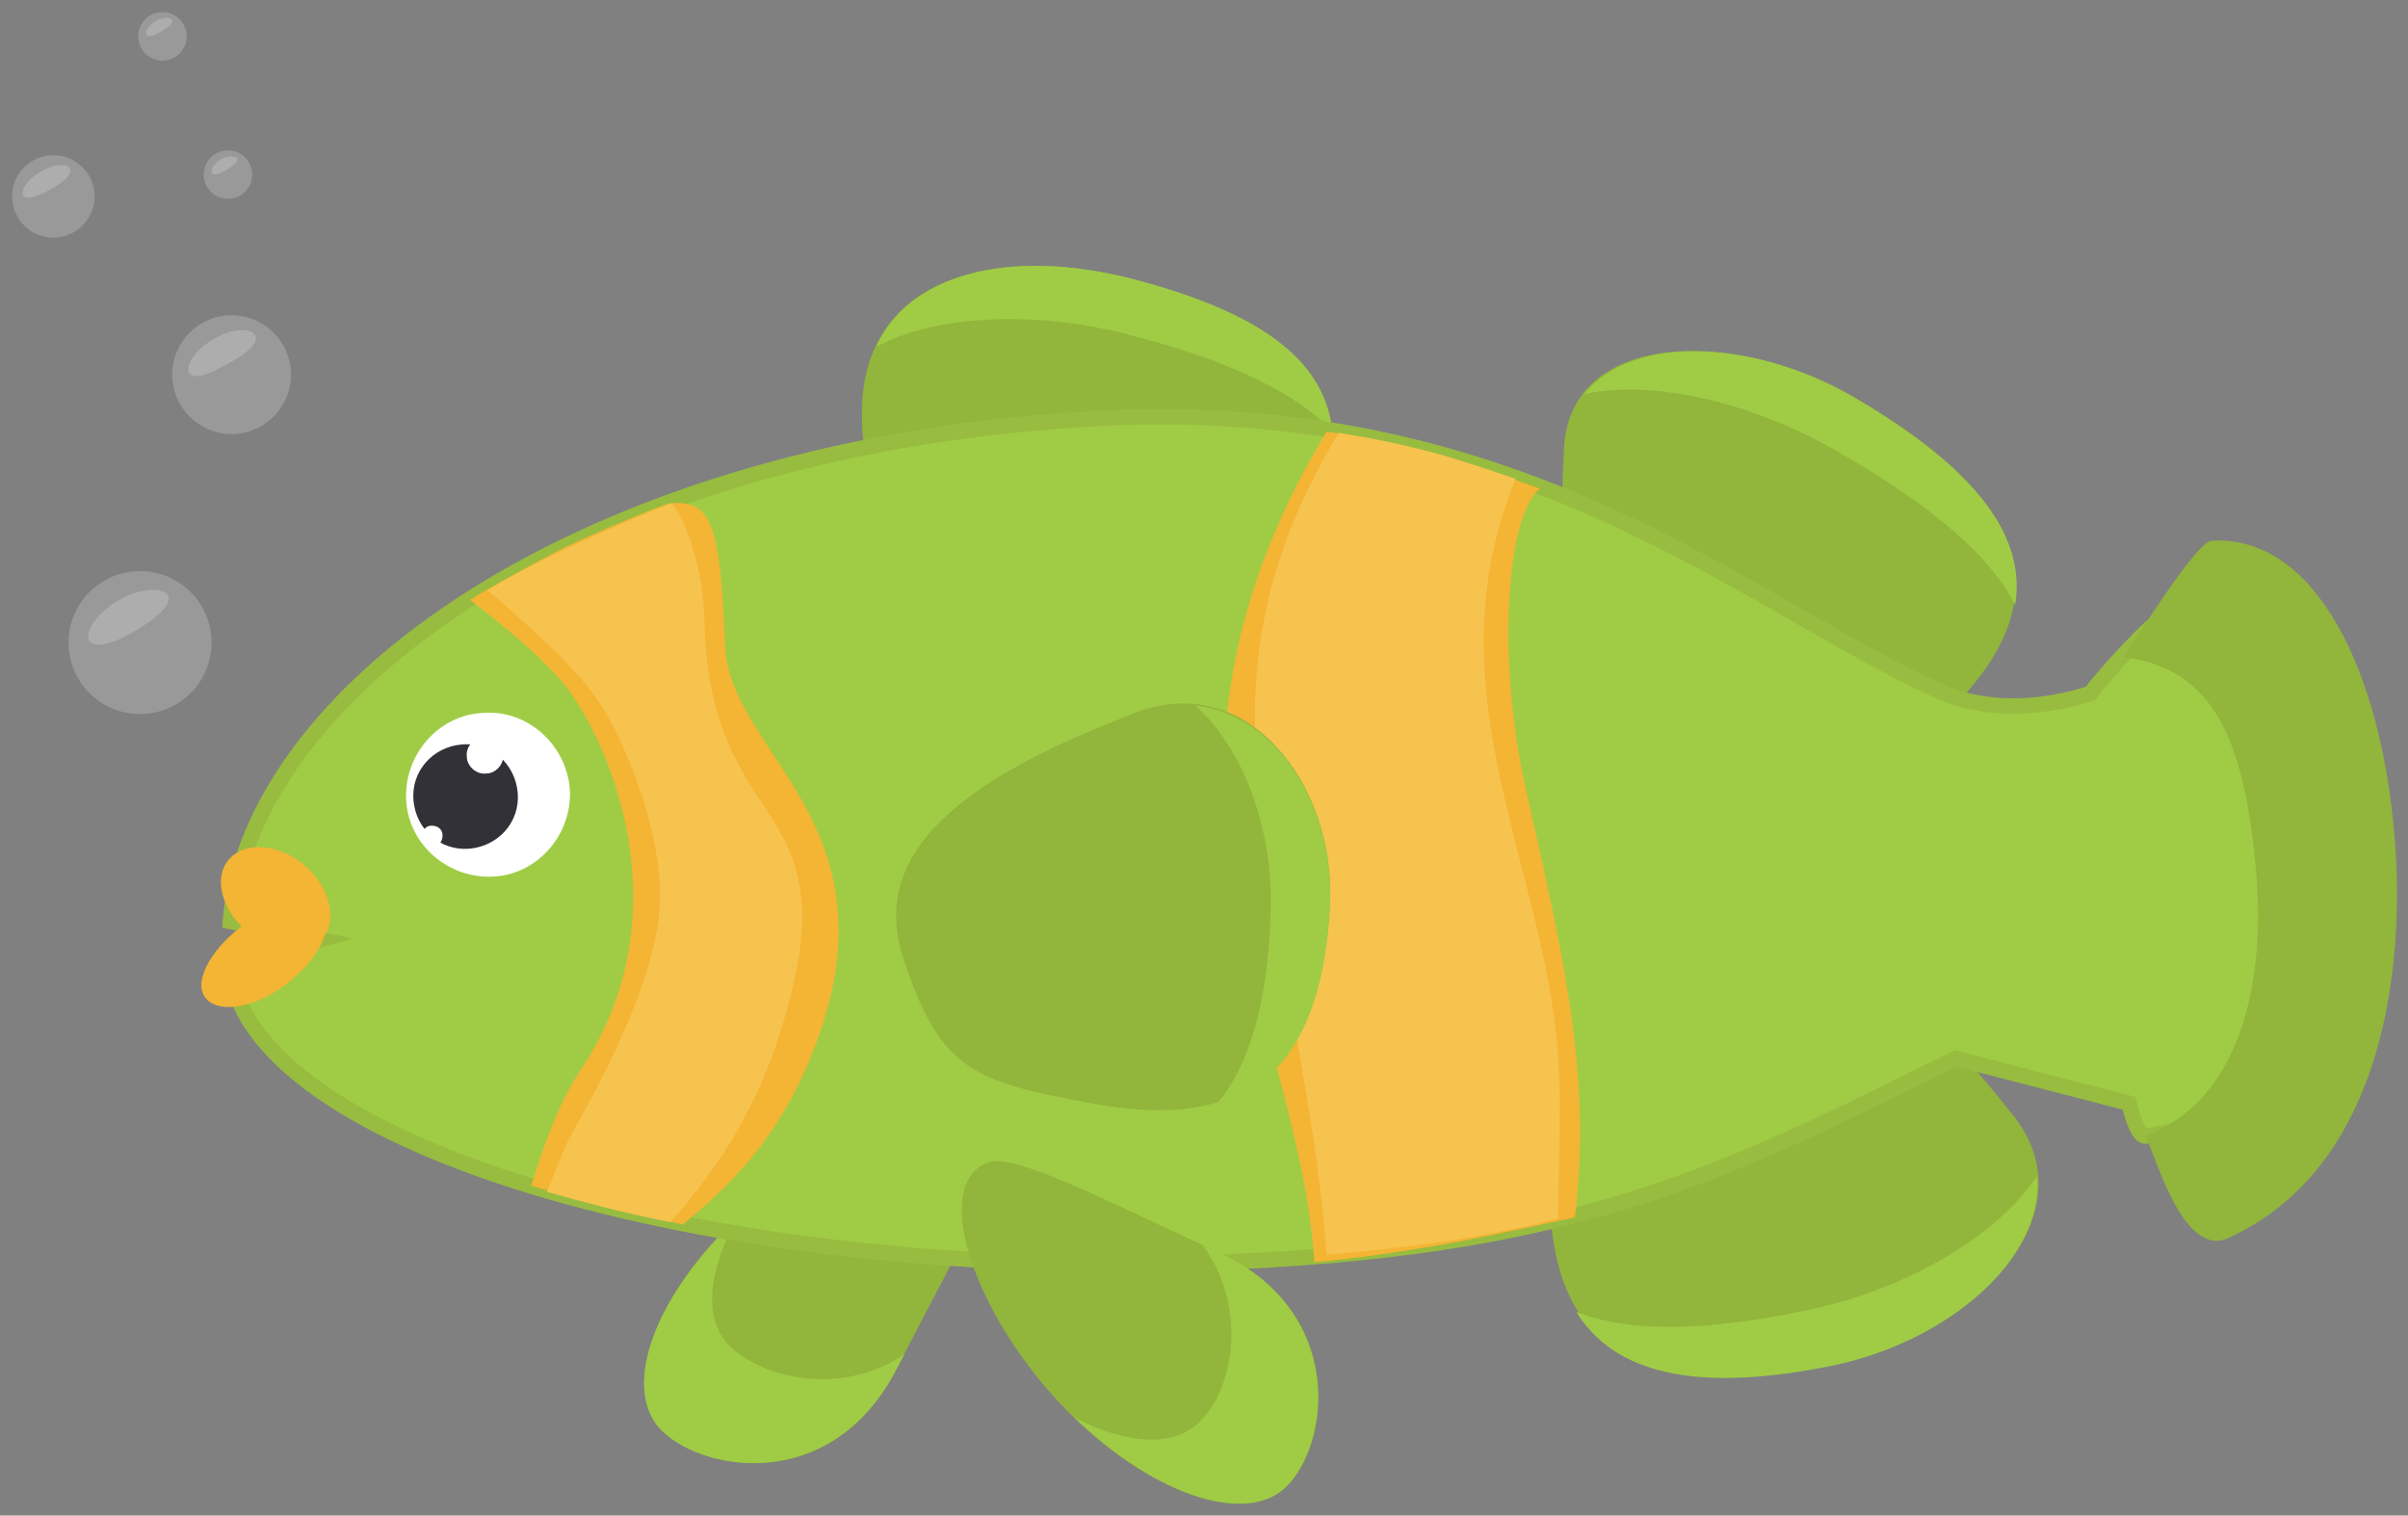 <?xml version="1.0" encoding="utf-8"?>
<!-- Generator: Adobe Illustrator 23.0.0, SVG Export Plug-In . SVG Version: 6.00 Build 0)  -->
<svg version="1.1" id="레이어_1" xmlns="http://www.w3.org/2000/svg" xmlns:xlink="http://www.w3.org/1999/xlink" x="0px"
	 y="0px" width="198.6px" height="125px" viewBox="0 0 198.6 125" style="enable-background:new 0 0 198.6 125;"
	 xml:space="preserve">
<rect x="0" y="0" width="198.6" height="125" fill="#808080" stroke="none"/>
<g>
	<g>
		<g>
			<path style="fill:#92B53C;" d="M93.2,23c16.7,4.4,19.4,11.8,14.2,21.7c-4.3,8.1-6,10.3-17.2,10.6c-12.4,0.4-19.5-11.8-19.1-21.9
				C71.5,22.9,82.2,20.1,93.2,23z"/>
			<path style="fill:#A0CC45;" d="M72.3,28.6c4.8-2.6,12.8-3,20.4-1.1c8.7,2.2,14.2,4.9,17.2,8.1c-0.6-5.4-5-9.6-16.5-12.6
				C82.9,20.3,74.7,22.9,72.3,28.6z"/>
		</g>
		<g>
			<path style="fill:#92B53C;" d="M151.4,112.5c-17.5,3.6-23.6-2.3-23.6-14.5c0-10,0.5-13,10.7-18.7c11.3-6.3,20.9,4.3,27.7,12.9
				C172.3,100.2,163,110.1,151.4,112.5z"/>
			<path style="fill:#A0CC45;" d="M168,97c-3.2,4.8-10.3,9.1-18.2,10.9c-9.1,2-15.5,2-19.8,0.3c3.1,5,9.7,6.8,21.3,4.4
				C160.7,110.6,168.6,103.8,168,97z"/>
		</g>
		<g>
			<path style="fill:#92B53C;" d="M153,32.8c15.4,9,16.2,17.1,8.3,25.3c-6.4,6.7-8.7,8.5-20,5.7c-12.5-3.1-12.9-16.6-12.3-26.9
				C129.5,27.4,142.9,26.9,153,32.8z"/>
			<path style="fill:#A0CC45;" d="M130.7,32.5c5.5-1.2,13.6,0.6,20.6,4.6c8.1,4.6,12.9,8.8,14.9,12.8c0.9-5.5-2.9-11-13.1-17
				C144.9,28,134.6,27.5,130.7,32.5z"/>
		</g>
		<g>
			<path style="fill:#92B53C;" d="M74,112.8c-5.4,10.7-16.5,8.6-19.7,4.8s0.4-12.1,8.1-18.6c7.7-6.5,18-9.5,19.7-4.8
				C83,96.4,78.6,103.8,74,112.8z"/>
			<path style="fill:#A0CC45;" d="M74,112.8c0.2-0.4,0.4-0.7,0.6-1.1c-5.5,3.7-12.3,1.8-14.7-1c-1.9-2.3-1.4-6.1,0.9-10.2
				c-6.6,6.2-9.5,13.6-6.5,17.2C57.5,121.4,68.6,123.4,74,112.8z"/>
		</g>
		<path style="fill:#A0CC45;stroke:#98BC40;stroke-width:1.276;stroke-miterlimit:10;" d="M194,71.2c-1.1-13.8-11.1-25.1-17.1-19
			c-2,2-3.5,3.7-4.5,5c-2.5,0.8-7.8,2-12.7-0.3c-16-7.3-34.9-24.7-70.6-22.3c-42,2.7-68.6,22.8-70.1,41.4l7.4,1.5L19,79.5
			c0.8,14.9,40.6,27,85.9,24.4c27.3-1.6,39.3-8.2,56.4-16.6l14.3,3.7c0.4,1.7,0.9,2.8,1.4,2.7C187.3,92.2,194.9,82.1,194,71.2z"/>
		<g>
			<path style="fill:#F4B434;" d="M66.9,87.1c7.7-18.9-6.7-24.8-7.1-33.8c-0.4-10.4-1.2-12-4.5-11.8c-0.4,0-6.6,2.6-8.6,3.6
				c-2.1,1-8,4.3-7.9,4.4c0.1,0.1,5,3.7,7.6,6.8c3.6,4.3,10.3,18.9,1.4,32.1c-2.4,3.6-3.8,9-4,9.4c1.6,0.5,5.6,1.5,7.3,2
				c1.7,0.4,5.2,1.2,5.2,1.2C60.2,97.8,64.1,94,66.9,87.1z"/>
			<path style="fill:#F7C34F;" d="M64.3,85.3c6.4-20-5.8-15.7-6.2-34.1c-0.1-5.4-2.2-9.3-2.7-9.7c-4.6,1.8-11.5,4.9-15.2,7.2
				c0.2,0.1,0.3,0.3,0.5,0.4c3.1,2.7,6.9,6,8.9,9.1c2,3.1,5.6,11.6,4.7,17.7c-0.7,5.3-3.7,11.5-7.3,17.9c-0.5,0.9-1.5,3.6-1.9,4.5
				c3.2,0.9,6.6,1.8,10.2,2.5C59.8,95.7,62.5,90.9,64.3,85.3z"/>
			<path style="fill:#F4B434;" d="M127,40.3c-2.5-0.9-5.4-1.9-8.4-2.7c-3-0.8-6.2-1.6-9.2-2c-7.1,11.8-9.5,23.2-8.1,34.7
				c1.4,11.4,6.4,22.8,7.1,33.8c3.5-0.3,7.5-0.9,11.4-1.6c3.8-0.7,10.1-2.1,10.1-2.1c1.3-11.2-0.6-20.1-3.9-34.6
				C123.3,54.3,124.3,42.4,127,40.3z"/>
			<path style="fill:#F7C34F;" d="M125,39.5c0,0-4.6-1.6-6.9-2.2c-2.3-0.6-4.6-1.1-7.7-1.6c-7.1,11.8-7.7,21.3-6.3,32.6
				c1.4,11.3,4.6,24.2,5.3,35.2c3.5-0.3,6.7-0.7,9.8-1.1c3-0.5,6.7-1.2,9.3-1.9c0.1-10.1,0.8-13.9-2.1-25.4
				C123.6,63.7,119.7,52.4,125,39.5z"/>
		</g>
		<g>
			<path style="fill:#FFFFFF;" d="M47,65.1c0.2,3.7-2.6,7-6.3,7.2c-3.7,0.2-7-2.6-7.2-6.3c-0.2-3.7,2.6-7,6.3-7.2
				C43.5,58.5,46.7,61.4,47,65.1z"/>
			<path style="fill:#323138;" d="M42.7,65.4c0.2,2.4-1.6,4.4-4,4.6c-2.4,0.2-4.4-1.6-4.6-4s1.6-4.4,4-4.6S42.5,63,42.7,65.4z"/>
			<path style="fill:#FFFFFF;" d="M41.5,62.2c0.1,0.8-0.6,1.6-1.4,1.6c-0.8,0.1-1.6-0.6-1.6-1.4c-0.1-0.8,0.6-1.6,1.4-1.6
				C40.7,60.7,41.4,61.3,41.5,62.2z"/>
			<path style="fill:#FFFFFF;" d="M36.5,68.9c0,0.5-0.3,0.9-0.8,0.9c-0.5,0-0.9-0.3-0.9-0.8c0-0.5,0.3-0.9,0.8-0.9
				C36.1,68.1,36.5,68.4,36.5,68.9z"/>
		</g>
		<g>
			<path style="fill:#92B53C;" d="M109.7,74.4C109,89.3,101.8,93.2,90,91c-9.7-1.8-12.5-2.7-15.5-12C71,68.6,83.6,62.7,93.6,58.8
				C102.8,55.2,110.1,64.6,109.7,74.4z"/>
			<path style="fill:#A0CC45;" d="M98.6,58.2c3.9,3.5,6.4,10.1,6.2,16.8c-0.2,7.8-1.8,13-4.5,16.1c5.6-1.6,8.9-6.7,9.4-16.6
				C110,66.5,105.3,58.9,98.6,58.2z"/>
		</g>
		<path style="fill:#92B53C;" d="M182.4,44.6c-1.3,0.1-6.2,8.1-7.3,9.6c7.5,0.9,10.1,6.9,11,18.1c0.7,8.7-1.3,18.5-9.2,21.4
			c0.5,0.2,2.9,10.3,6.9,8.4c12.7-5.8,14.6-22.1,13.7-33C196.4,55.4,191,44.1,182.4,44.6z"/>
		<g>
			<path style="fill:#92B53C;" d="M100.3,103.2c10.9,4.9,9.4,16.1,5.7,19.5c-3.6,3.4-12.1,0.1-18.9-7.3c-6.8-7.4-10.3-17.6-5.7-19.5
				C83.6,95,91.1,99,100.3,103.2z"/>
			<path style="fill:#A0CC45;" d="M100.3,103.2c-0.4-0.2-0.8-0.3-1.1-0.5c3.9,5.4,2.4,12.2-0.4,14.7c-2.2,2-6,1.7-10.2-0.5
				c6.5,6.3,14,8.9,17.4,5.8C109.6,119.3,111.2,108.1,100.3,103.2z"/>
		</g>
		<g>
			<path style="fill:#F4B434;" d="M27.1,76.5c-0.7,1.9-3.2,2.4-5.6,1.1c-2.4-1.3-3.8-4-3.1-5.9c0.7-1.9,3.2-2.4,5.6-1.1
				C26.4,71.9,27.7,74.6,27.1,76.5z"/>
			<path style="fill:#F4B434;" d="M16.6,81.3c0-1.9,2.3-4.6,5.1-6c2.8-1.4,5.2-0.9,5.2,1c0,1.9-2.3,4.6-5.1,6
				C19,83.6,16.7,83.2,16.6,81.3z"/>
		</g>
	</g>
	<g>
		<g>
			
				<ellipse transform="matrix(0.526 -0.85 0.85 0.526 -39.602 34.983)" style="opacity:0.2;fill:#FFFFFF;" cx="11.6" cy="53" rx="5.9" ry="5.9"/>
			<path style="opacity:0.2;fill:#FFFFFF;" d="M13.9,49.3c0.1,0.8-1.2,1.8-2.7,2.7c-1.5,0.9-3,1.5-3.7,1c-0.7-0.5,0.2-2.3,2.3-3.5
				C11.9,48.3,13.9,48.5,13.9,49.3z"/>
		</g>
		<g>
			<circle style="opacity:0.2;fill:#FFFFFF;" cx="19.1" cy="30.9" r="4.9"/>
			<path style="opacity:0.2;fill:#FFFFFF;" d="M21.1,27.8c0.1,0.7-1,1.5-2.3,2.2c-1.3,0.7-2.5,1.3-3.1,0.9c-0.5-0.4,0.1-1.9,1.9-2.9
				C19.3,26.9,21,27.1,21.1,27.8z"/>
		</g>
		<g>
			<circle style="opacity:0.2;fill:#FFFFFF;" cx="4.4" cy="16.2" r="3.4"/>
			<path style="opacity:0.2;fill:#FFFFFF;" d="M5.8,14c0.1,0.5-0.7,1.1-1.6,1.6c-0.9,0.5-1.8,0.9-2.2,0.6c-0.4-0.3,0.1-1.3,1.3-2
				C4.6,13.4,5.7,13.5,5.8,14z"/>
		</g>
		<g>
			<path style="opacity:0.2;fill:#FFFFFF;" d="M15.4,3c0,1.1-0.9,2-2,2c-1.1,0-2-0.9-2-2s0.9-2,2-2C14.5,1,15.4,1.9,15.4,3z"/>
			<path style="opacity:0.2;fill:#FFFFFF;" d="M14.2,1.7c0,0.3-0.4,0.6-0.9,0.9c-0.5,0.3-1,0.5-1.2,0.3c-0.2-0.2,0.1-0.8,0.8-1.2
				C13.5,1.4,14.2,1.4,14.2,1.7z"/>
		</g>
		<g>
			<circle style="opacity:0.2;fill:#FFFFFF;" cx="18.8" cy="14.4" r="2"/>
			<path style="opacity:0.2;fill:#FFFFFF;" d="M19.6,13.1c0,0.3-0.4,0.6-0.9,0.9c-0.5,0.3-1,0.5-1.2,0.3c-0.2-0.2,0.1-0.8,0.8-1.2
				C18.9,12.8,19.5,12.9,19.6,13.1z"/>
		</g>
	</g>
</g>
<g>
</g>
<g>
</g>
<g>
</g>
<g>
</g>
<g>
</g>
<g>
</g>
<g>
</g>
<g>
</g>
<g>
</g>
<g>
</g>
<g>
</g>
<g>
</g>
<g>
</g>
<g>
</g>
<g>
</g>
</svg>
